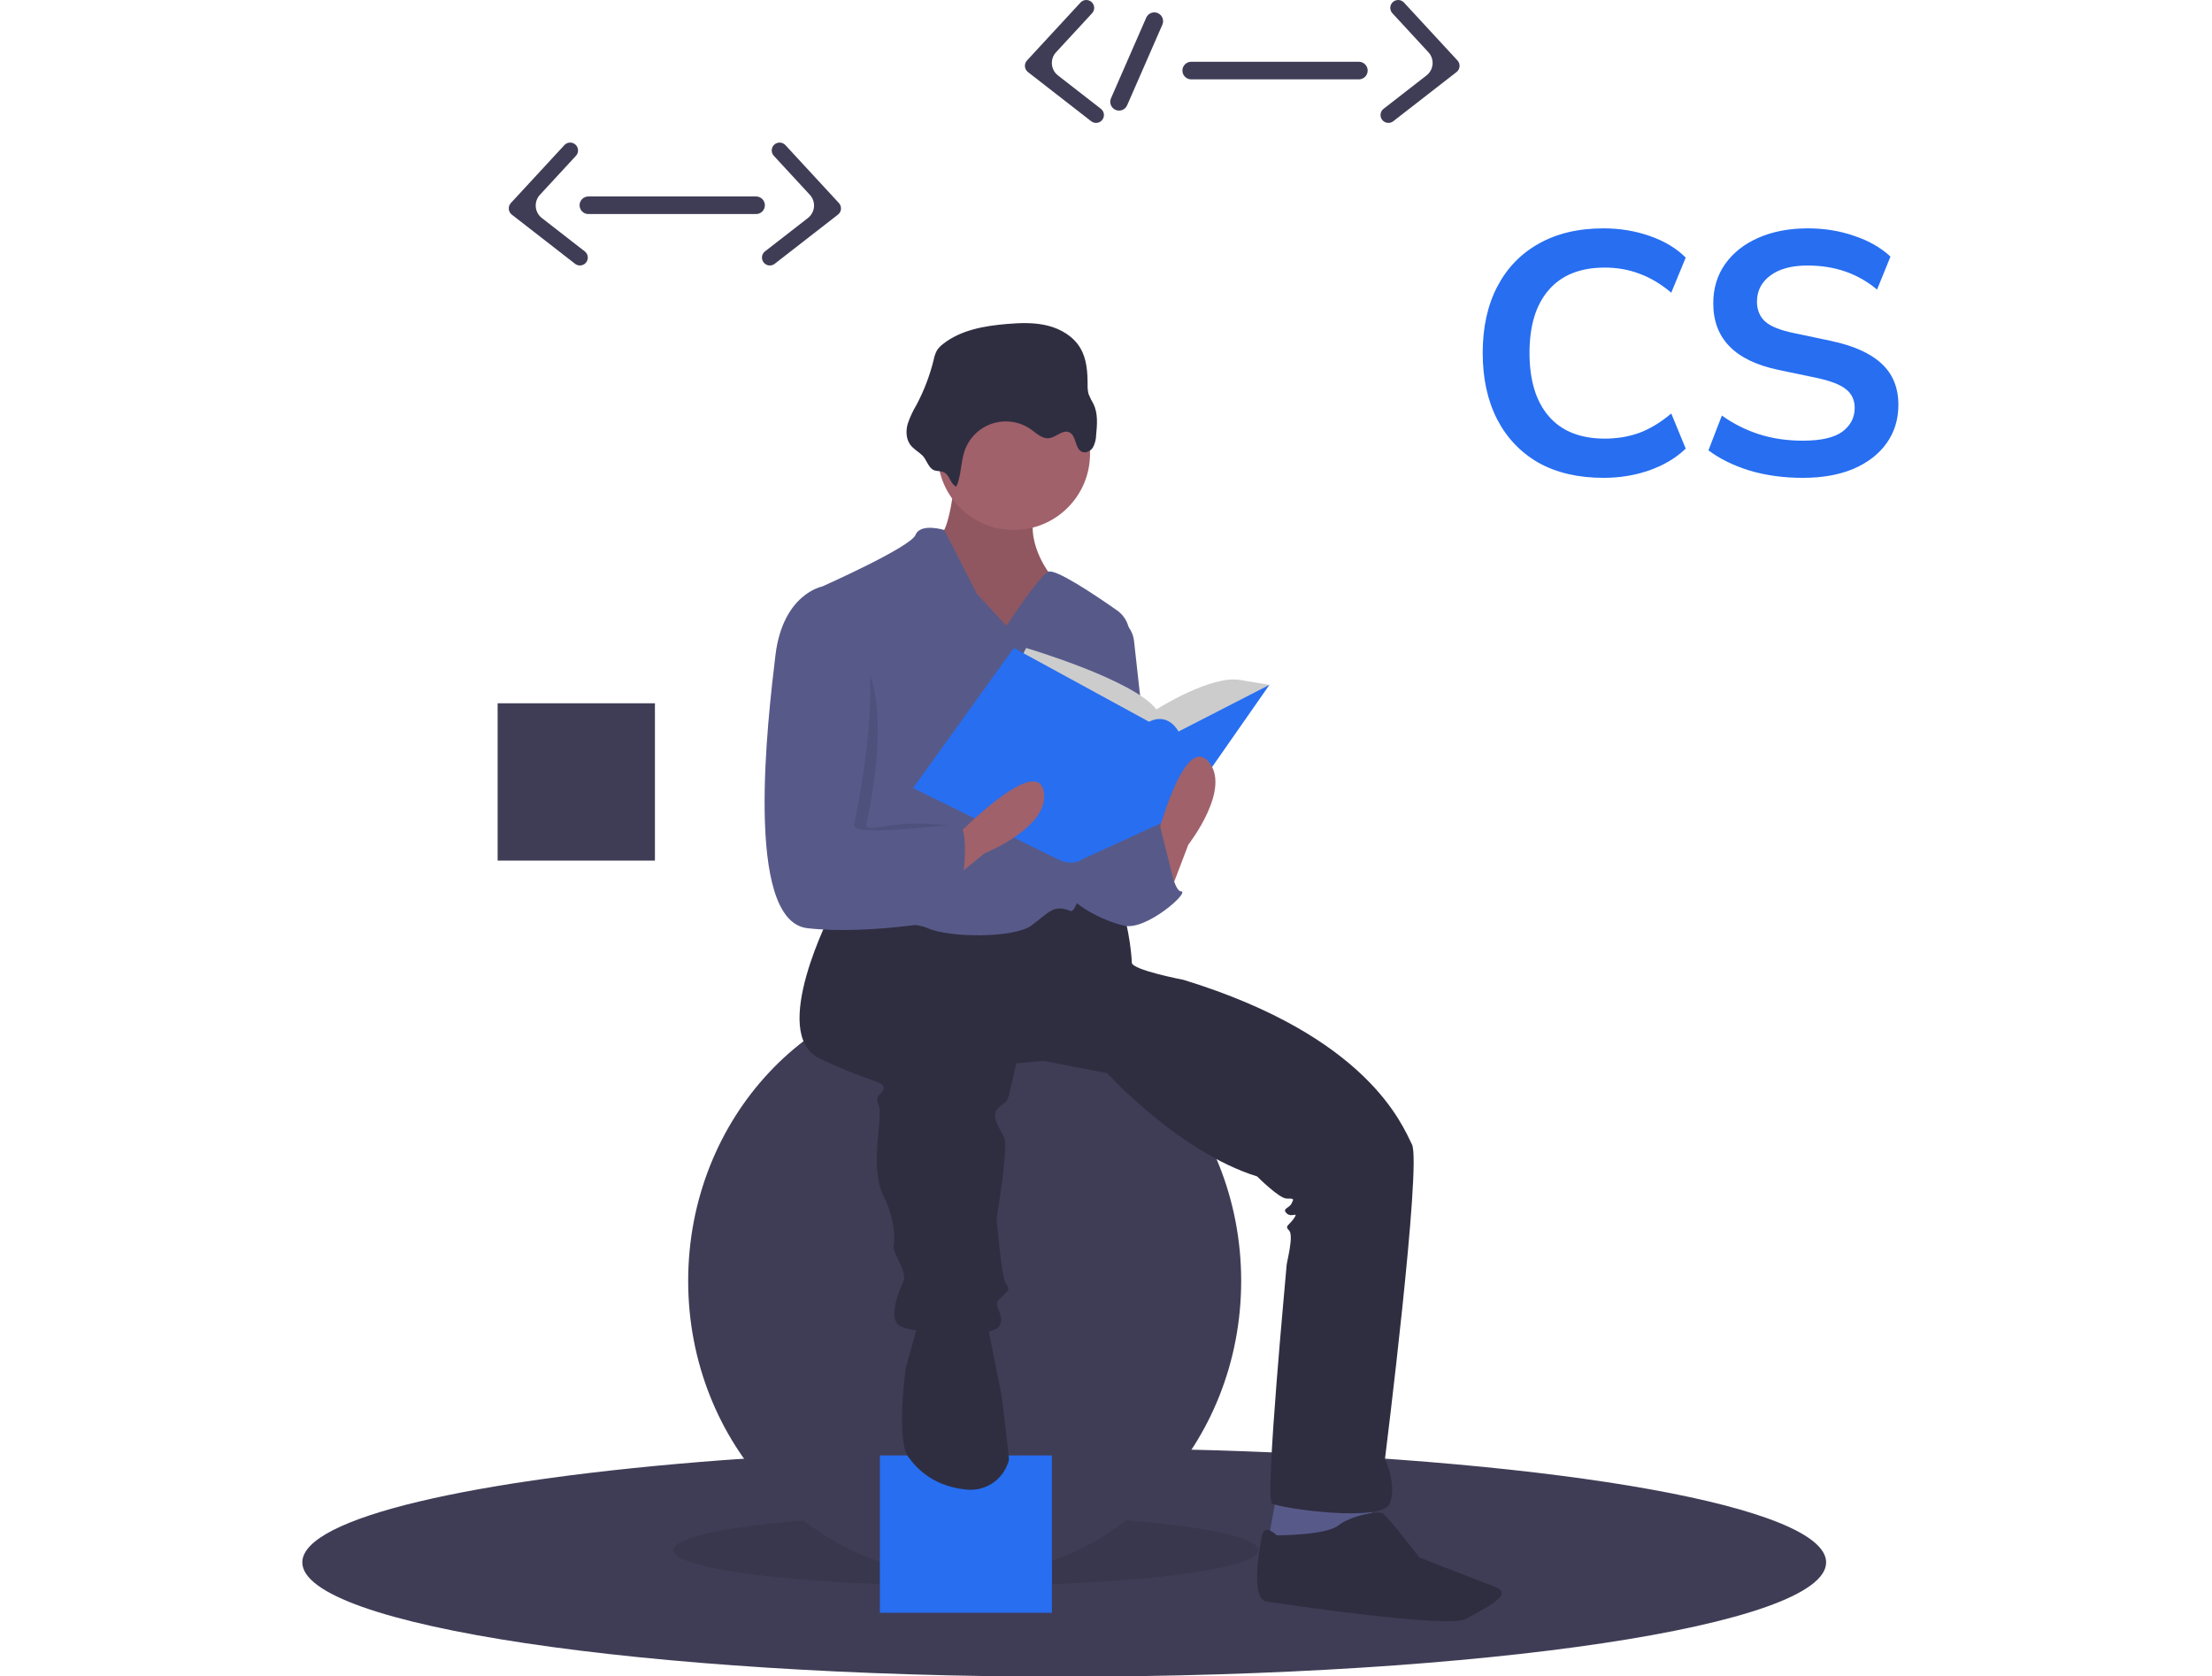 <svg width="900" height="682" viewBox="0 0 900 682" fill="none" xmlns="http://www.w3.org/2000/svg">
<g clip-path="url(#clip0_622_658)">
<path d="M743 635.613C743 661.293 604.21 682.113 433 682.113C261.79 682.113 123 661.293 123 635.613C123 617.433 192.57 601.683 293.96 594.043C335.77 590.883 383.01 589.113 433 589.113C453.55 589.113 473.63 589.413 493.05 589.983C635.52 594.183 743 613.013 743 635.613Z" fill="#3F3D56"/>
<path opacity="0.1" d="M393 645.113C458.722 645.113 512 638.621 512 630.613C512 622.605 458.722 616.113 393 616.113C327.278 616.113 274 622.605 274 630.613C274 638.621 327.278 645.113 393 645.113Z" fill="black"/>
<path d="M392.5 641.113C454.632 641.113 505 587.387 505 521.113C505 454.839 454.632 401.113 392.5 401.113C330.368 401.113 280 454.839 280 521.113C280 587.387 330.368 641.113 392.5 641.113Z" fill="#3F3D56"/>
<path d="M428 592.113H358V656.113H428V592.113Z" fill="#276EF1"/>
<path d="M519.5 607.614L515.5 629.614L541.5 633.614L558.5 623.614L557.5 607.614H519.5Z" fill="#575A89"/>
<path d="M388.5 194.614C388.5 194.614 386.5 217.614 381.5 218.614C376.5 219.614 392.5 259.614 392.5 259.614H416.5L435.5 254.614L426.5 232.614C426.5 232.614 414.5 216.614 423.5 203.614C432.5 190.614 388.5 194.614 388.5 194.614Z" fill="#A0616A"/>
<path opacity="0.1" d="M388.5 194.614C388.5 194.614 386.5 217.614 381.5 218.614C376.5 219.614 392.5 259.614 392.5 259.614H416.5L435.5 254.614L426.5 232.614C426.5 232.614 414.5 216.614 423.5 203.614C432.5 190.614 388.5 194.614 388.5 194.614Z" fill="black"/>
<path d="M338.5 370.613C338.5 370.613 312.5 420.613 333.5 430.613C354.5 440.613 359.5 439.613 359.5 442.613C359.5 445.613 355.5 444.613 357.5 449.613C359.5 454.613 353.5 474.613 359.5 486.613C365.5 498.613 363.5 507.613 363.5 507.613C363.5 507.613 363.5 508.613 365.5 512.613C367.5 516.613 368.5 519.613 367.5 521.613C366.5 523.613 360.5 536.613 366.5 539.613C372.5 542.613 403.5 544.613 406.5 539.613C409.5 534.613 403.5 531.613 406.5 528.613C409.5 525.613 411.5 524.613 409.5 522.613C407.5 520.613 405.5 495.613 405.5 495.613C405.5 495.613 410.5 466.613 408.5 462.613C406.5 458.613 403.5 454.613 405.5 451.613C407.5 448.613 409.5 449.613 410.5 445.613C411.5 441.613 413.5 432.613 413.5 432.613L424.5 431.613L450.5 436.613C450.5 436.613 479.5 468.613 511.5 478.613C511.5 478.613 520.5 487.613 523.5 487.613C526.5 487.613 526.5 487.613 525.5 489.613C524.5 491.613 521.5 491.613 523.5 493.613C525.5 495.613 528.5 492.613 526.5 495.613C524.5 498.613 522.5 498.613 524.5 500.613C526.5 502.613 523.5 513.613 523.5 514.613C523.5 515.613 514.5 609.613 517.5 611.613C520.5 613.613 562.5 619.613 565.5 611.613C568.5 603.613 563.5 593.613 563.5 593.613C563.5 593.613 578.5 473.613 574.5 465.613C570.5 457.613 556.5 421.613 481.5 398.613C481.5 398.613 460.5 394.613 460.5 391.613C460.5 388.613 458.5 369.613 454.5 368.613C450.5 367.613 427.5 366.613 427.5 366.613L398.5 375.613L358.5 368.613L338.5 370.613Z" fill="#2F2E41"/>
<path d="M373.5 538.613L368.5 556.613C368.5 556.613 364.5 585.613 369.5 592.613C373.428 598.112 380.44 604.844 393.445 606.026C397.089 606.36 400.739 605.44 403.79 603.419C406.841 601.397 409.11 598.394 410.223 594.908C410.372 594.49 410.466 594.055 410.5 593.613C410.5 591.613 407.5 567.613 407.5 567.613L402.5 542.613L401.5 535.613L373.5 538.613Z" fill="#2F2E41"/>
<path d="M519.5 624.613C519.5 624.613 514.5 619.613 513.5 624.613C512.5 629.613 508.5 650.613 515.5 651.613C522.5 652.613 589.5 662.613 596.5 658.613C603.5 654.613 616.5 648.613 608.5 645.613C600.5 642.613 577.5 633.613 577.5 633.613C577.5 633.613 564.5 616.613 562.5 615.613C560.5 614.613 549.5 616.613 544.5 620.613C539.5 624.613 519.5 624.613 519.5 624.613Z" fill="#2F2E41"/>
<path d="M412.5 215.613C429.621 215.613 443.5 201.734 443.5 184.613C443.5 167.492 429.621 153.613 412.5 153.613C395.379 153.613 381.5 167.492 381.5 184.613C381.5 201.734 395.379 215.613 412.5 215.613Z" fill="#A0616A"/>
<path d="M409.5 254.613L397.5 241.613L384.198 215.613C384.198 215.613 374.5 212.613 372.5 217.613C370.5 222.613 334.5 238.613 334.5 238.613C334.5 238.613 343.5 322.613 339.5 330.613C335.5 338.613 328.5 370.613 334.5 373.613C340.5 376.613 368.5 373.613 377.5 377.613C386.5 381.613 412.5 381.613 419.5 376.613C426.5 371.613 428.5 367.613 435.5 370.613C441.459 373.167 455.39 285.852 459.401 259.832C459.739 257.647 459.459 255.411 458.591 253.376C457.724 251.342 456.304 249.592 454.493 248.323C445.521 242.029 429.361 231.183 426.5 232.613C422.5 234.613 409.5 254.613 409.5 254.613Z" fill="#575A89"/>
<path d="M452.5 250.613C454.848 251.2 456.96 252.492 458.553 254.314C460.146 256.137 461.143 258.403 461.41 260.809L469.5 333.613C469.5 333.613 449.5 376.613 439.5 347.613C429.5 318.613 452.5 250.613 452.5 250.613Z" fill="#575A89"/>
<path d="M450.5 340.613L472.5 334.613C472.5 334.613 476.5 362.613 480.5 362.613C484.5 362.613 466.5 378.613 457.5 376.613C448.5 374.613 435.5 367.613 434.5 362.613C433.5 357.613 443.5 336.613 443.5 336.613L450.5 340.613Z" fill="#575A89"/>
<path d="M389.099 197.986C391.206 193.338 390.84 187.916 392.583 183.12C393.516 180.551 395.031 178.233 397.008 176.347C398.985 174.46 401.372 173.056 403.981 172.245C406.591 171.434 409.353 171.236 412.051 171.669C414.749 172.102 417.311 173.152 419.536 174.739C421.778 176.337 424.026 178.583 426.762 178.278C429.709 177.949 432.337 174.662 435.046 175.867C438.049 177.202 437.238 182.583 440.28 183.826C441.881 184.481 443.774 183.473 444.697 182.011C445.505 180.474 445.945 178.77 445.983 177.034C446.403 172.769 446.782 168.255 444.932 164.39C444.154 163.079 443.476 161.712 442.904 160.3C442.58 158.981 442.451 157.622 442.518 156.265C442.502 151.252 442.136 146.023 439.613 141.691C436.813 136.884 431.638 133.81 426.239 132.469C420.841 131.128 415.185 131.333 409.641 131.802C400.478 132.578 390.922 134.241 383.703 139.937C382.722 140.654 381.877 141.542 381.21 142.557C380.576 143.763 380.128 145.058 379.881 146.398C378.321 152.755 375.98 158.893 372.914 164.676C371.439 167.127 370.233 169.73 369.318 172.441C368.553 175.195 368.604 178.334 370.207 180.702C371.512 182.629 373.598 183.657 375.237 185.232C376.86 186.794 377.62 189.797 379.419 190.979C380.989 192.011 382.87 191.283 384.472 192.377C386.528 193.781 386.677 196.861 389.099 197.986Z" fill="#2F2E41"/>
<path d="M414.5 269.613L417.5 263.613C417.5 263.613 461.5 276.613 470.5 288.613C470.5 288.613 492.5 274.613 504.5 276.613L516.5 278.613L479.5 311.613L432.5 307.613L414.5 269.613Z" fill="#CCCCCC"/>
<path d="M412.5 263.613L371.5 320.613L430.5 349.613C430.5 349.613 436.016 352.613 440.258 349.613L479.5 331.613L516.5 278.613L479.5 297.613C479.5 297.613 475.5 289.613 467.5 293.613L412.5 263.613Z" fill="#276EF1"/>
<path d="M475.5 364.614L483.5 343.614C483.5 343.614 501.5 320.614 491.5 309.614C481.5 298.614 470.5 341.614 470.5 341.614L475.5 364.614Z" fill="#A0616A"/>
<path d="M383.197 361.262L400.654 347.11C400.654 347.11 427.764 336.245 424.632 321.713C421.501 307.18 390.411 338.858 390.411 338.858L383.197 361.262Z" fill="#A0616A"/>
<path opacity="0.1" d="M340 260.114H339C339 260.114 323.5 241.614 320.5 266.614C317.5 291.614 307.5 374.614 333.5 377.614C359.5 380.614 378 365.114 378 365.114C378 365.114 397 336.114 390 336.114C386.613 336.114 377.401 334.593 369 335.114C360.037 335.67 351.983 338.195 352.5 335.614C353.5 330.614 368 267.114 340 260.114Z" fill="black"/>
<path d="M338.5 240.613L334.5 238.613C334.5 238.613 318.5 241.613 315.5 266.613C312.5 291.613 302.5 374.613 328.5 377.613C354.5 380.613 389.5 373.613 389.5 373.613C389.5 373.613 396.5 335.613 389.5 335.613C382.5 335.613 346.5 340.613 347.5 335.613C348.5 330.613 366.5 247.613 338.5 240.613Z" fill="#575A89"/>
<path d="M461 353.114L472.027 336.213L479 364.114L461 372.114V353.114Z" fill="#575A89"/>
<path d="M307.622 87.084H239.401C238.93 87.085 238.463 86.994 238.028 86.814C237.593 86.635 237.197 86.371 236.863 86.039C236.53 85.706 236.265 85.311 236.085 84.876C235.904 84.441 235.812 83.975 235.812 83.504C235.812 83.033 235.904 82.567 236.085 82.132C236.265 81.697 236.53 81.302 236.863 80.969C237.197 80.637 237.593 80.373 238.028 80.194C238.463 80.014 238.93 79.923 239.401 79.924H307.622C308.571 79.924 309.482 80.301 310.153 80.972C310.825 81.644 311.202 82.555 311.202 83.504C311.202 84.454 310.825 85.364 310.153 86.036C309.482 86.707 308.571 87.084 307.622 87.084V87.084Z" fill="#3F3D56"/>
<path d="M313.233 108C312.565 108 311.913 107.792 311.369 107.404C310.825 107.015 310.416 106.467 310.199 105.835C309.982 105.203 309.968 104.519 310.159 103.878C310.35 103.238 310.736 102.673 311.264 102.263L328.732 88.684C329.434 88.139 330.015 87.453 330.438 86.671C330.861 85.889 331.118 85.028 331.191 84.142C331.264 83.256 331.152 82.365 330.862 81.524C330.572 80.683 330.111 79.912 329.508 79.259L314.843 63.382C314.557 63.073 314.335 62.711 314.189 62.316C314.043 61.92 313.977 61.501 313.993 61.08C314.01 60.659 314.109 60.246 314.286 59.864C314.462 59.481 314.712 59.137 315.021 58.852C315.33 58.566 315.693 58.344 316.088 58.198C316.483 58.052 316.903 57.986 317.323 58.002C317.744 58.019 318.157 58.118 318.54 58.295C318.922 58.471 319.266 58.721 319.552 59.03L341.331 82.606C341.632 82.932 341.862 83.318 342.007 83.737C342.152 84.157 342.208 84.602 342.171 85.045C342.135 85.487 342.007 85.918 341.796 86.308C341.585 86.699 341.294 87.041 340.944 87.314L315.2 107.325C314.638 107.763 313.945 108 313.233 108Z" fill="#3F3D56"/>
<path d="M235.949 108C236.617 108 237.269 107.792 237.813 107.404C238.357 107.015 238.766 106.467 238.983 105.835C239.2 105.203 239.214 104.519 239.023 103.878C238.832 103.238 238.446 102.673 237.918 102.263L220.45 88.684C219.748 88.139 219.167 87.453 218.744 86.671C218.321 85.889 218.064 85.028 217.992 84.142C217.919 83.256 218.03 82.365 218.32 81.524C218.61 80.683 219.071 79.912 219.674 79.259L234.34 63.382C234.625 63.073 234.847 62.711 234.993 62.316C235.139 61.92 235.205 61.501 235.189 61.08C235.172 60.659 235.073 60.246 234.897 59.864C234.72 59.481 234.47 59.137 234.161 58.852C233.852 58.566 233.49 58.344 233.095 58.198C232.699 58.052 232.28 57.986 231.859 58.002C231.438 58.019 231.025 58.118 230.642 58.295C230.26 58.471 229.916 58.721 229.631 59.03L207.851 82.606C207.55 82.932 207.32 83.318 207.175 83.737C207.03 84.157 206.974 84.602 207.011 85.045C207.047 85.487 207.175 85.918 207.386 86.308C207.597 86.699 207.888 87.041 208.238 87.314L233.983 107.325C234.545 107.763 235.237 108 235.949 108V108Z" fill="#3F3D56"/>
<path d="M266.473 286.113H202.473V350.113H266.473V286.113Z" fill="#3F3D56"/>
<path d="M552.89 32.289H484.669C483.719 32.289 482.809 31.912 482.138 31.241C481.466 30.569 481.089 29.659 481.089 28.709C481.089 27.76 481.466 26.849 482.138 26.177C482.809 25.506 483.719 25.129 484.669 25.129H552.89C553.839 25.129 554.75 25.506 555.421 26.177C556.093 26.849 556.47 27.76 556.47 28.709C556.47 29.659 556.093 30.569 555.421 31.241C554.75 31.912 553.839 32.289 552.89 32.289V32.289Z" fill="#3F3D56"/>
<path d="M564.91 50C564.242 50 563.59 49.792 563.046 49.404C562.502 49.016 562.093 48.467 561.876 47.835C561.659 47.203 561.645 46.519 561.836 45.878C562.027 45.238 562.413 44.673 562.941 44.263L580.409 30.684C581.111 30.139 581.692 29.453 582.115 28.671C582.538 27.889 582.794 27.028 582.867 26.142C582.94 25.256 582.829 24.364 582.539 23.524C582.249 22.683 581.788 21.912 581.185 21.259L566.519 5.382C566.234 5.073 566.011 4.71 565.866 4.315C565.72 3.92 565.654 3.501 565.67 3.08C565.687 2.659 565.786 2.246 565.962 1.864C566.139 1.481 566.389 1.137 566.698 0.852C567.007 0.566 567.369 0.344 567.764 0.198C568.159 0.052 568.579 -0.014 569 0.002C569.421 0.019 569.834 0.118 570.216 0.295C570.599 0.471 570.943 0.721 571.228 1.03L593.007 24.606C593.309 24.933 593.539 25.318 593.684 25.737C593.829 26.157 593.885 26.602 593.848 27.045C593.812 27.488 593.684 27.918 593.473 28.308C593.261 28.699 592.971 29.041 592.621 29.314L566.876 49.325C566.314 49.763 565.622 50 564.91 50Z" fill="#3F3D56"/>
<path d="M445.949 50C446.617 50 447.269 49.792 447.813 49.404C448.357 49.016 448.766 48.467 448.983 47.835C449.2 47.203 449.214 46.519 449.023 45.878C448.832 45.238 448.446 44.673 447.918 44.263L430.45 30.684C429.748 30.139 429.167 29.453 428.744 28.671C428.321 27.889 428.065 27.028 427.992 26.142C427.919 25.256 428.03 24.364 428.32 23.524C428.61 22.683 429.071 21.912 429.674 21.259L444.34 5.382C444.917 4.758 445.222 3.929 445.189 3.08C445.155 2.23 444.786 1.429 444.161 0.852C443.537 0.274 442.709 -0.031 441.859 0.002C441.009 0.036 440.208 0.406 439.631 1.03L417.851 24.606C417.55 24.933 417.32 25.318 417.175 25.737C417.03 26.157 416.974 26.602 417.011 27.045C417.047 27.488 417.175 27.918 417.386 28.308C417.597 28.699 417.888 29.041 418.238 29.314L443.983 49.325C444.545 49.763 445.237 50 445.949 50V50Z" fill="#3F3D56"/>
<path d="M452.038 39.97L466.378 7.166C466.761 6.3 467.472 5.621 468.354 5.278C469.237 4.935 470.219 4.955 471.086 5.334C471.954 5.713 472.636 6.421 472.983 7.301C473.33 8.182 473.314 9.164 472.939 10.034L458.599 42.838C458.412 43.271 458.141 43.663 457.803 43.991C457.464 44.319 457.064 44.577 456.625 44.75C456.186 44.923 455.718 45.008 455.246 44.999C454.775 44.99 454.31 44.889 453.878 44.7C453.445 44.511 453.055 44.239 452.728 43.898C452.402 43.558 452.146 43.157 451.975 42.717C451.804 42.278 451.722 41.809 451.732 41.337C451.743 40.866 451.847 40.401 452.038 39.97V39.97Z" fill="#3F3D56"/>
<path d="M652.411 194.4C642.144 194.4 633.324 192.347 625.951 188.24C618.671 184.04 613.071 178.16 609.151 170.6C605.231 162.947 603.271 153.94 603.271 143.58C603.271 133.22 605.231 124.26 609.151 116.7C613.071 109.14 618.671 103.307 625.951 99.2C633.324 95 642.144 92.9 652.411 92.9C659.038 92.9 665.291 93.927 671.171 95.98C677.144 98.033 682.044 100.973 685.871 104.8L679.991 119.08C675.791 115.533 671.498 112.967 667.111 111.38C662.724 109.7 658.011 108.86 652.971 108.86C642.984 108.86 635.378 111.893 630.151 117.96C624.924 123.933 622.311 132.473 622.311 143.58C622.311 154.687 624.924 163.273 630.151 169.34C635.378 175.407 642.984 178.44 652.971 178.44C658.011 178.44 662.724 177.647 667.111 176.06C671.498 174.38 675.791 171.767 679.991 168.22L685.871 182.5C682.044 186.233 677.144 189.173 671.171 191.32C665.291 193.373 659.038 194.4 652.411 194.4ZM733.48 194.4C725.733 194.4 718.546 193.42 711.92 191.46C705.293 189.407 699.693 186.653 695.12 183.2L700.58 169.06C705.153 172.327 710.146 174.847 715.56 176.62C721.066 178.393 727.04 179.28 733.48 179.28C740.853 179.28 746.22 178.067 749.58 175.64C752.94 173.12 754.62 169.9 754.62 165.98C754.62 162.713 753.406 160.147 750.98 158.28C748.646 156.413 744.586 154.873 738.8 153.66L723.4 150.44C705.853 146.707 697.08 137.7 697.08 123.42C697.08 117.26 698.713 111.893 701.98 107.32C705.246 102.747 709.773 99.2 715.56 96.68C721.346 94.16 728.02 92.9 735.58 92.9C742.3 92.9 748.6 93.927 754.48 95.98C760.36 97.94 765.26 100.74 769.18 104.38L763.72 117.82C755.973 111.287 746.546 108.02 735.44 108.02C729 108.02 723.96 109.373 720.32 112.08C716.68 114.787 714.86 118.333 714.86 122.72C714.86 126.08 715.98 128.787 718.22 130.84C720.46 132.8 724.286 134.34 729.7 135.46L744.96 138.68C754.2 140.64 761.06 143.72 765.54 147.92C770.113 152.12 772.4 157.72 772.4 164.72C772.4 170.6 770.813 175.78 767.64 180.26C764.466 184.74 759.94 188.24 754.06 190.76C748.273 193.187 741.413 194.4 733.48 194.4Z" fill="#276EF1"/>
</g>
<defs>
<clipPath id="clip0_622_658">
<rect width="900" height="682" fill="white"/>
</clipPath>
</defs>
</svg>
